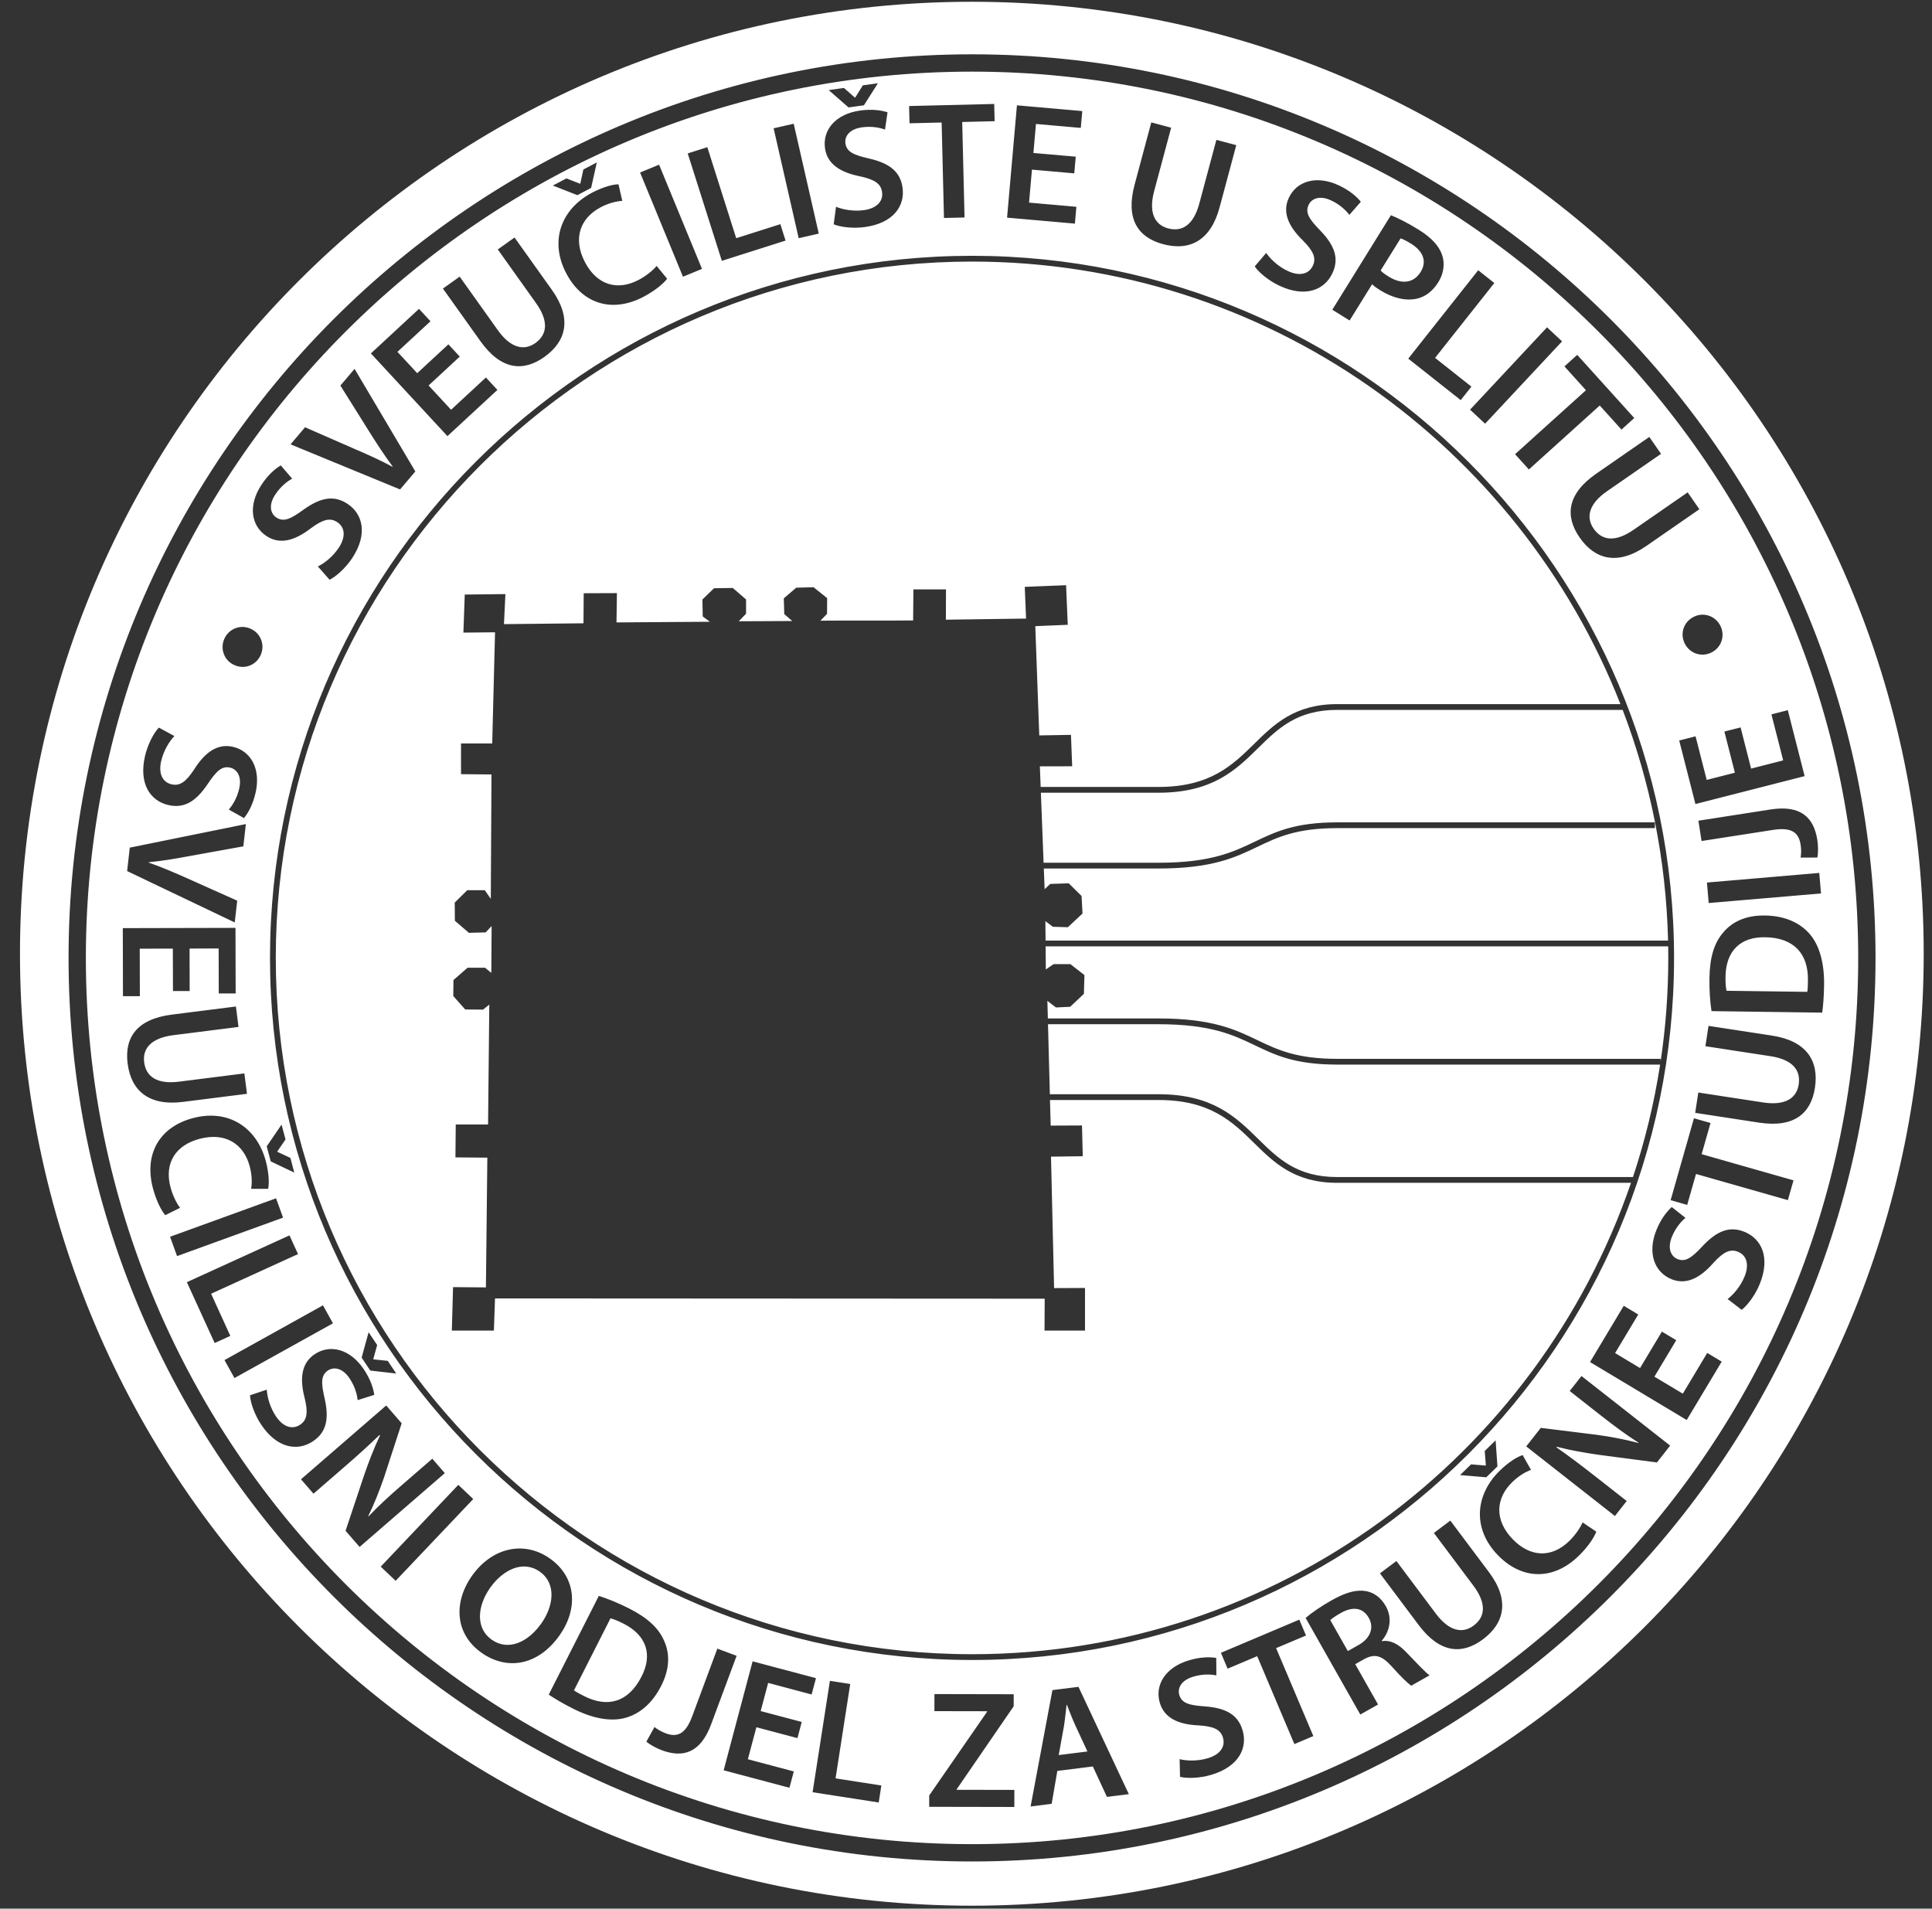 <?xml version="1.0" encoding="UTF-8"?>
<svg width="82px" height="81px" viewBox="0 0 82 81" version="1.1" xmlns="http://www.w3.org/2000/svg" xmlns:xlink="http://www.w3.org/1999/xlink">
    <rect x="0" y="0" width="82" height="81" fill="#333333" stroke="none"/>
    <!-- Generator: Sketch 54.1 (76490) - https://sketchapp.com -->
    <title>Combined Shape</title>
    <desc>Created with Sketch.</desc>
    <g id="Page-1" stroke="none" stroke-width="1" fill="none" fill-rule="evenodd">
        <g id="soss" fill="#FFFFFF" fill-rule="nonzero">
            <path d="M41.248,0.075 C63.547,0.075 81.648,18.176 81.648,40.476 C81.648,62.775 63.547,80.876 41.248,80.876 C18.948,80.876 0.848,62.775 0.848,40.476 C0.848,18.176 18.948,0.075 41.248,0.075 Z M69.225,50.198 C65.247,61.823 54.212,70.203 41.256,70.203 C24.961,70.203 11.705,56.947 11.705,40.652 C11.705,24.357 24.961,11.101 41.256,11.101 C53.753,11.101 64.462,18.898 68.776,29.882 L56.758,29.882 C54.947,29.882 54.076,30.739 53.233,31.567 C52.318,32.467 51.371,33.397 49.17,33.397 L44.169,33.397 L44.135,32.522 L45.506,32.521 L45.455,31.187 L44.11,31.21 L43.941,26.573 L45.319,26.516 L45.248,24.835 L43.494,24.906 L43.549,26.252 C42.996,26.258 42.425,26.267 41.854,26.275 C41.278,26.284 40.703,26.293 40.146,26.299 L40.151,25.013 L38.768,25.013 L38.756,26.331 C38.12,26.338 37.427,26.337 36.755,26.337 C36.108,26.335 35.44,26.335 34.822,26.341 L35.101,26.053 L35.107,25.384 L34.529,24.921 L33.795,24.941 L33.267,25.392 L33.287,26.061 L33.625,26.355 C33.281,26.359 32.89,26.36 32.499,26.361 C32.102,26.361 31.705,26.362 31.356,26.366 L31.665,26.046 L31.665,25.44 L31.1,24.952 L30.304,24.965 L29.813,25.442 L29.826,26.161 L30.13,26.387 C29.503,26.394 28.839,26.397 28.196,26.4 C27.52,26.404 26.821,26.407 26.166,26.415 L26.184,25.171 L24.775,25.177 L24.764,26.452 C24.204,26.459 23.615,26.465 23.028,26.47 C22.473,26.476 21.919,26.481 21.39,26.488 L21.451,25.213 L19.726,25.232 L19.668,26.847 L21.011,26.834 L20.891,31.551 L19.567,31.551 L19.567,32.855 L20.86,32.867 L20.831,38.147 L20.576,37.779 L19.832,37.779 L19.3,38.305 L19.306,39.076 L19.902,39.588 L20.615,39.569 L20.866,39.3 L20.853,41.288 L20.586,41.069 L19.846,41.069 L19.246,41.592 L19.239,42.271 L19.745,42.841 L20.501,42.847 L20.767,42.634 L20.715,47.722 L19.343,47.722 L19.33,49.118 L20.684,49.13 L20.624,54.636 L19.229,54.624 L19.177,56.469 L20.962,56.469 L21.01,55.103 L44.34,55.115 L44.333,56.469 L46.051,56.469 L46.051,54.66 L44.739,54.666 L44.608,49.087 L45.956,49.069 L45.923,47.764 L44.594,47.77 L44.565,46.683 L49.17,46.683 C51.371,46.683 52.318,47.614 53.233,48.513 C54.076,49.342 54.947,50.198 56.758,50.198 L69.225,50.198 Z M69.308,49.953 L56.758,49.953 C55.048,49.953 54.25,49.169 53.405,48.339 C52.454,47.405 51.471,46.438 49.17,46.438 L44.559,46.438 L44.48,43.467 L49.17,43.467 C51.393,43.467 52.345,43.923 53.266,44.364 C54.142,44.784 54.97,45.18 56.758,45.18 L70.461,45.18 C70.208,46.819 69.819,48.414 69.308,49.953 Z M70.481,45.047 L70.481,44.936 L56.758,44.936 C55.025,44.936 54.222,44.551 53.372,44.144 C52.426,43.691 51.449,43.222 49.17,43.222 L44.474,43.222 L44.454,42.475 L44.817,42.755 L45.422,42.727 L46.004,42.177 L46.027,41.382 L45.431,40.917 L44.719,40.917 L44.388,41.142 L44.379,40.163 L70.803,40.163 C70.806,40.325 70.807,40.489 70.807,40.652 C70.807,42.145 70.696,43.613 70.481,45.047 Z M70.798,39.918 L44.377,39.918 L44.369,39.092 L44.687,39.332 L45.323,39.35 L45.945,38.77 L45.905,38.025 L45.361,37.487 L44.575,37.513 L44.337,37.737 L44.303,36.858 L49.17,36.858 C51.449,36.858 52.426,36.39 53.372,35.937 C54.222,35.53 55.025,35.145 56.758,35.145 L70.237,35.145 L70.237,34.9 L56.758,34.9 C54.97,34.9 54.142,35.297 53.266,35.716 C52.345,36.157 51.393,36.614 49.17,36.614 L44.293,36.614 L44.178,33.642 L49.17,33.642 C51.471,33.642 52.454,32.676 53.405,31.742 C54.25,30.911 55.048,30.127 56.758,30.127 L68.871,30.127 C70.039,33.182 70.714,36.478 70.798,39.918 Z M7.402,31.237 L6.742,30.879 C6.531,31.099 6.273,31.578 6.157,32.076 C5.877,33.271 6.387,33.988 7.141,34.164 C7.804,34.319 8.302,34.028 8.802,33.292 C9.182,32.725 9.412,32.494 9.77,32.578 C10.047,32.643 10.277,32.937 10.151,33.476 C10.049,33.911 9.842,34.205 9.711,34.357 L10.356,34.719 C10.53,34.505 10.726,34.164 10.844,33.66 C11.082,32.644 10.657,31.874 9.89,31.695 C9.226,31.54 8.697,31.933 8.246,32.645 C7.895,33.182 7.633,33.368 7.281,33.286 C6.9,33.197 6.715,32.833 6.842,32.294 C6.943,31.859 7.18,31.469 7.402,31.237 Z M5.508,35.973 L5.396,36.968 L9.963,39.148 L10.068,38.224 L7.974,37.287 C7.417,37.039 6.858,36.797 6.309,36.607 L6.31,36.593 C6.895,36.537 7.47,36.438 8.091,36.322 L10.328,35.918 L10.435,34.973 L5.508,35.973 Z M7.341,42.059 L8.05,42.058 L8.046,40.256 L9.28,40.252 L9.285,42.162 L10.002,42.16 L9.995,39.378 L5.212,39.389 L5.219,42.278 L5.936,42.276 L5.931,40.261 L7.336,40.258 L7.341,42.059 Z M10.123,43.582 L10.013,42.715 L7.294,43.059 C5.802,43.248 5.278,44.037 5.417,45.136 C5.562,46.277 6.305,46.949 7.77,46.763 L10.482,46.42 L10.372,45.554 L7.604,45.904 C6.674,46.022 6.198,45.703 6.118,45.076 C6.044,44.492 6.425,44.05 7.355,43.932 L10.123,43.582 Z M11.321,48.649 L11.49,49.287 L12.49,49.764 L12.325,49.14 L11.772,48.882 L11.768,48.868 L12.118,48.358 L11.951,47.727 L11.321,48.649 Z M7.014,51.571 L7.643,51.258 C7.487,51.057 7.324,50.718 7.236,50.382 C6.965,49.36 7.454,48.599 8.47,48.331 C9.581,48.037 10.351,48.56 10.599,49.5 C10.699,49.878 10.699,50.209 10.66,50.453 L11.38,50.454 C11.424,50.259 11.43,49.839 11.283,49.283 C10.91,47.869 9.716,47.047 8.193,47.45 C6.786,47.821 6.103,48.956 6.49,50.425 C6.639,50.987 6.865,51.398 7.014,51.571 Z M12.014,51.675 L11.716,50.855 L7.218,52.487 L7.515,53.308 L12.014,51.675 Z M12.286,52.428 L7.932,54.414 L9.111,56.997 L9.776,56.694 L8.96,54.905 L12.649,53.222 L12.286,52.428 Z M14.132,56.16 L13.708,55.397 L9.528,57.721 L9.952,58.483 L14.132,56.16 Z M15.349,57.616 L15.716,58.165 L16.817,58.291 L16.458,57.754 L15.852,57.69 L15.843,57.678 L16.008,57.082 L15.645,56.539 L15.349,57.616 Z M11.323,58.976 L10.611,59.214 C10.627,59.519 10.801,60.034 11.085,60.459 C11.767,61.48 12.64,61.597 13.283,61.166 C13.849,60.788 13.977,60.225 13.78,59.357 C13.626,58.692 13.614,58.367 13.92,58.161 C14.156,58.004 14.528,58.037 14.837,58.497 C15.085,58.868 15.159,59.221 15.181,59.42 L15.885,59.197 C15.847,58.923 15.732,58.547 15.444,58.116 C14.864,57.249 14.012,57.033 13.357,57.471 C12.79,57.85 12.716,58.506 12.928,59.321 C13.081,59.944 13.038,60.264 12.736,60.465 C12.412,60.681 12.02,60.568 11.712,60.108 C11.464,59.736 11.341,59.297 11.323,58.976 Z M12.775,62.78 L13.305,63.391 L14.598,62.271 C15.194,61.755 15.662,61.331 16.106,60.9 L16.13,60.916 C15.875,61.447 15.64,62.064 15.443,62.639 L14.667,64.964 L15.262,65.651 L18.879,62.518 L18.349,61.906 L17.088,62.998 C16.535,63.477 16.078,63.892 15.642,64.354 L15.627,64.348 C15.875,63.843 16.107,63.266 16.306,62.681 L17.048,60.403 L16.392,59.647 L12.775,62.78 Z M20.086,63.617 L19.452,63.016 L16.159,66.487 L16.793,67.088 L20.086,63.617 Z M20.872,69.588 L20.866,69.584 C20.182,69.1 20.251,68.167 20.799,67.39 C21.348,66.613 22.198,66.196 22.911,66.7 C23.624,67.204 23.498,68.157 22.978,68.894 C22.401,69.712 21.562,70.075 20.872,69.588 Z M20.432,70.137 L20.438,70.142 C21.505,70.895 22.827,70.708 23.753,69.397 C24.539,68.284 24.476,66.945 23.34,66.142 C22.238,65.364 20.877,65.681 20.033,66.875 C19.227,68.017 19.324,69.355 20.432,70.137 Z M24.361,71.737 L25.911,68.68 C26.038,68.713 26.219,68.78 26.466,68.906 C27.44,69.4 27.709,70.221 27.227,71.154 C26.678,72.237 25.791,72.495 24.782,71.975 C24.623,71.894 24.459,71.811 24.361,71.737 Z M25.416,67.728 L23.29,71.918 C23.534,72.082 23.863,72.281 24.312,72.508 C25.141,72.929 25.918,73.076 26.537,72.905 C27.129,72.744 27.674,72.312 28.063,71.546 C28.429,70.825 28.435,70.184 28.188,69.636 C27.963,69.108 27.502,68.668 26.705,68.263 C26.243,68.028 25.793,67.848 25.416,67.728 Z M30.446,69.966 L29.375,72.848 C29.085,73.626 28.72,73.732 28.254,73.56 C28.061,73.487 27.894,73.387 27.779,73.292 L27.434,73.913 C27.589,74.047 27.853,74.19 28.086,74.277 C28.971,74.606 29.723,74.416 30.183,73.178 L31.264,70.271 L30.446,69.966 Z M33.846,73.764 L34.028,73.078 L32.285,72.616 L32.603,71.421 L34.448,71.912 L34.632,71.219 L31.943,70.505 L30.714,75.129 L33.507,75.871 L33.691,75.178 L31.742,74.66 L32.103,73.302 L33.846,73.764 Z M35.224,71.333 L34.489,76.06 L37.295,76.496 L37.407,75.774 L35.464,75.472 L36.086,71.467 L35.224,71.333 Z M39.439,76.196 L39.438,76.679 L43.051,76.686 L43.053,75.962 L40.604,75.957 L40.604,75.936 L43.024,72.413 L43.025,71.902 L39.66,71.895 L39.659,72.619 L41.895,72.623 L41.895,72.645 L39.439,76.196 Z M46.154,74.331 L44.935,74.483 L45.155,73.269 C45.204,72.976 45.233,72.636 45.269,72.353 L45.283,72.351 C45.387,72.617 45.506,72.931 45.633,73.208 L46.154,74.331 Z M44.876,75.156 L46.384,74.967 L46.982,76.258 L47.911,76.142 L45.774,71.588 L44.668,71.727 L43.742,76.665 L44.636,76.552 L44.876,75.156 Z M50.067,74.657 L50.084,75.407 C50.38,75.482 50.924,75.467 51.414,75.321 C52.591,74.969 52.959,74.17 52.738,73.428 C52.543,72.775 52.042,72.487 51.154,72.419 C50.473,72.371 50.159,72.287 50.053,71.933 C49.972,71.662 50.113,71.315 50.643,71.157 C51.072,71.028 51.43,71.062 51.627,71.1 L51.621,70.361 C51.348,70.316 50.955,70.315 50.458,70.464 C49.458,70.763 49.002,71.514 49.227,72.27 C49.422,72.922 50.028,73.186 50.869,73.224 C51.51,73.262 51.802,73.396 51.906,73.743 C52.018,74.118 51.794,74.459 51.263,74.618 C50.835,74.746 50.379,74.734 50.067,74.657 Z M53.359,70.286 L54.938,74.018 L55.742,73.677 L54.162,69.945 L55.431,69.409 L55.146,68.736 L51.819,70.144 L52.104,70.817 L53.359,70.286 Z M57.206,70.07 L56.461,68.755 C56.524,68.695 56.668,68.589 56.909,68.453 C57.403,68.173 57.84,68.21 58.096,68.661 C58.33,69.075 58.169,69.525 57.656,69.816 L57.206,70.07 Z M55.414,68.663 L57.735,72.763 L58.489,72.337 L57.52,70.626 L57.903,70.409 C58.342,70.177 58.632,70.241 59.063,70.715 C59.468,71.171 59.765,71.451 59.897,71.54 L60.675,71.099 C60.504,70.984 60.12,70.565 59.69,70.123 C59.364,69.778 59.021,69.589 58.655,69.649 L58.645,69.631 C58.963,69.271 59.121,68.7 58.817,68.163 C58.614,67.805 58.32,67.588 57.983,67.526 C57.566,67.452 57.109,67.58 56.51,67.92 C56.071,68.168 55.672,68.443 55.414,68.663 Z M59.268,66.248 L58.569,66.772 L60.212,68.964 C61.115,70.168 62.059,70.232 62.945,69.568 C63.865,68.878 64.081,67.9 63.195,66.719 L61.556,64.533 L60.858,65.057 L62.531,67.288 C63.093,68.038 63.052,68.61 62.546,68.988 C62.075,69.342 61.503,69.23 60.941,68.48 L59.268,66.248 Z M67.752,65.002 L67.169,64.609 C67.071,64.844 66.856,65.152 66.608,65.395 C65.851,66.135 64.948,66.084 64.213,65.333 C63.409,64.511 63.485,63.582 64.181,62.903 C64.46,62.63 64.748,62.467 64.98,62.379 L64.626,61.753 C64.434,61.811 64.065,62.013 63.654,62.415 C62.608,63.437 62.481,64.881 63.583,66.009 C64.601,67.049 65.926,67.085 67.012,66.023 C67.429,65.616 67.674,65.217 67.752,65.002 Z M63.083,62.694 L63.556,62.233 L63.478,61.127 L63.016,61.579 L63.064,62.187 L63.054,62.197 L62.437,62.145 L61.97,62.601 L63.083,62.694 Z M68.542,64.338 L69.042,63.701 L67.696,62.645 C67.076,62.159 66.57,61.78 66.062,61.426 L66.074,61.4 C66.643,61.548 67.294,61.662 67.896,61.746 L70.326,62.065 L70.886,61.35 L67.123,58.397 L66.623,59.033 L67.935,60.063 C68.511,60.514 69.005,60.884 69.542,61.224 L69.538,61.239 C68.995,61.093 68.384,60.974 67.772,60.892 L65.396,60.597 L64.778,61.384 L68.542,64.338 Z M71.145,56.877 L70.536,56.512 L69.609,58.059 L68.55,57.423 L69.532,55.786 L68.917,55.417 L67.486,57.804 L71.589,60.264 L73.075,57.786 L72.46,57.417 L71.424,59.146 L70.218,58.424 L71.145,56.877 Z M73.325,55.129 L73.921,55.587 C74.164,55.403 74.494,54.97 74.687,54.497 C75.151,53.36 74.76,52.572 74.044,52.279 C73.413,52.022 72.875,52.232 72.266,52.88 C71.8,53.38 71.538,53.572 71.197,53.433 C70.934,53.325 70.753,52.998 70.962,52.486 C71.131,52.072 71.382,51.814 71.535,51.684 L70.955,51.226 C70.749,51.41 70.502,51.716 70.306,52.196 C69.912,53.161 70.211,53.988 70.94,54.286 C71.571,54.544 72.156,54.238 72.713,53.606 C73.144,53.131 73.433,52.988 73.768,53.125 C74.129,53.272 74.254,53.661 74.045,54.174 C73.876,54.587 73.581,54.934 73.325,55.129 Z M71.984,49.822 L75.883,50.932 L76.122,50.093 L72.223,48.982 L72.6,47.658 L71.897,47.458 L70.907,50.934 L71.61,51.134 L71.984,49.822 Z M72.081,46.365 L71.949,47.228 L74.658,47.643 C76.146,47.871 76.865,47.256 77.032,46.161 C77.207,45.025 76.676,44.175 75.216,43.951 L72.514,43.537 L72.383,44.4 L75.141,44.823 C76.067,44.965 76.438,45.402 76.342,46.027 C76.253,46.609 75.766,46.929 74.84,46.788 L72.081,46.365 Z M76.706,42.093 L73.278,42.047 C73.251,41.919 73.232,41.727 73.236,41.45 C73.251,40.356 73.87,39.755 74.919,39.776 C76.134,39.792 76.756,40.475 76.734,41.611 C76.732,41.788 76.729,41.972 76.706,42.093 Z M72.641,42.911 L77.34,42.975 C77.38,42.684 77.413,42.301 77.42,41.797 C77.432,40.867 77.222,40.105 76.796,39.623 C76.391,39.164 75.763,38.864 74.904,38.853 C74.095,38.842 73.516,39.118 73.133,39.581 C72.758,40.016 72.566,40.624 72.554,41.519 C72.546,42.037 72.582,42.52 72.641,42.911 Z M72.448,37.454 L72.522,38.324 L77.289,37.917 L77.215,37.046 L72.448,37.454 Z M72.22,35.692 L75.256,35.22 C76.077,35.092 76.348,35.359 76.424,35.85 C76.456,36.053 76.45,36.248 76.423,36.396 L77.134,36.393 C77.175,36.193 77.171,35.892 77.133,35.646 C76.987,34.714 76.454,34.15 75.15,34.353 L72.085,34.83 L72.22,35.692 Z M73.876,30.871 L73.188,31.046 L73.634,32.793 L72.438,33.099 L71.965,31.249 L71.271,31.426 L71.959,34.122 L76.594,32.938 L75.88,30.139 L75.185,30.317 L75.684,32.27 L74.322,32.618 L73.876,30.871 Z M11.052,27.824 L11.055,27.818 C11.257,27.395 11.086,26.896 10.657,26.692 C10.228,26.487 9.732,26.667 9.531,27.09 C9.329,27.513 9.503,28.021 9.929,28.216 C10.364,28.424 10.853,28.241 11.052,27.824 Z M13.492,24.04 L13.988,24.604 C14.262,24.47 14.67,24.109 14.951,23.682 C15.625,22.655 15.393,21.806 14.747,21.381 C14.177,21.006 13.609,21.109 12.885,21.628 C12.333,22.029 12.038,22.166 11.73,21.964 C11.492,21.808 11.378,21.452 11.682,20.99 C11.928,20.616 12.224,20.411 12.398,20.313 L11.918,19.751 C11.681,19.892 11.379,20.145 11.095,20.578 C10.521,21.45 10.655,22.319 11.314,22.752 C11.883,23.126 12.516,22.939 13.184,22.427 C13.7,22.044 14.01,21.959 14.312,22.158 C14.639,22.372 14.687,22.778 14.382,23.24 C14.137,23.614 13.78,23.898 13.492,24.04 Z M16.981,20.771 L17.628,20.008 L15.049,15.654 L14.448,16.363 L15.665,18.307 C15.99,18.824 16.319,19.335 16.669,19.8 L16.66,19.811 C16.143,19.531 15.611,19.293 15.031,19.044 L12.947,18.133 L12.332,18.858 L16.981,20.771 Z M19.514,15.134 L19.031,14.613 L17.708,15.838 L16.869,14.932 L18.271,13.634 L17.783,13.108 L15.742,14.999 L18.991,18.509 L21.112,16.547 L20.624,16.02 L19.145,17.39 L18.191,16.359 L19.514,15.134 Z M19.51,11.74 L18.799,12.247 L20.39,14.478 C21.263,15.703 22.205,15.79 23.107,15.147 C24.043,14.48 24.282,13.507 23.426,12.305 L21.839,10.08 L21.128,10.586 L22.747,12.858 C23.291,13.621 23.236,14.192 22.722,14.559 C22.243,14.9 21.673,14.775 21.129,14.012 L19.51,11.74 Z M28.315,11.829 L27.869,11.285 C27.708,11.482 27.414,11.717 27.106,11.879 C26.17,12.37 25.319,12.063 24.831,11.133 C24.296,10.115 24.634,9.248 25.496,8.796 C25.841,8.614 26.164,8.541 26.411,8.524 L26.251,7.822 C26.051,7.822 25.64,7.91 25.131,8.177 C23.836,8.857 23.301,10.205 24.034,11.6 C24.71,12.888 25.969,13.301 27.314,12.595 C27.83,12.324 28.179,12.013 28.315,11.829 Z M24.504,8.282 L25.089,7.975 L25.331,6.894 L24.759,7.194 L24.631,7.79 L24.618,7.797 L24.042,7.571 L23.464,7.874 L24.504,8.282 Z M27.974,6.989 L27.167,7.321 L28.987,11.744 L29.795,11.412 L27.974,6.989 Z M29.189,6.511 L30.637,11.07 L33.342,10.21 L33.121,9.514 L31.247,10.109 L30.021,6.246 L29.189,6.511 Z M33.687,5.251 L32.835,5.445 L33.899,10.109 L34.751,9.914 L33.687,5.251 Z M36.014,4.559 L36.668,4.468 L37.261,3.533 L36.622,3.622 L36.299,4.14 L36.285,4.142 L35.82,3.733 L35.173,3.824 L36.014,4.559 Z M35.483,8.775 L35.385,9.519 C35.667,9.638 36.207,9.706 36.713,9.635 C37.929,9.466 38.414,8.732 38.307,7.966 C38.214,7.291 37.763,6.931 36.896,6.73 C36.23,6.578 35.933,6.448 35.882,6.082 C35.843,5.801 36.034,5.481 36.583,5.404 C37.026,5.343 37.375,5.431 37.563,5.497 L37.669,4.766 C37.406,4.681 37.019,4.62 36.505,4.692 C35.472,4.835 34.906,5.509 35.015,6.289 C35.108,6.964 35.666,7.316 36.492,7.481 C37.12,7.616 37.388,7.793 37.438,8.152 C37.491,8.538 37.218,8.841 36.67,8.918 C36.227,8.979 35.779,8.898 35.483,8.775 Z M39.966,5.199 L40.065,9.251 L40.938,9.23 L40.839,5.177 L42.215,5.143 L42.197,4.412 L38.585,4.5 L38.603,5.232 L39.966,5.199 Z M45.595,7.357 L45.658,6.649 L43.861,6.492 L43.969,5.261 L45.872,5.428 L45.935,4.714 L43.162,4.47 L42.743,9.237 L45.622,9.49 L45.685,8.776 L43.676,8.599 L43.799,7.199 L45.595,7.357 Z M49.707,5.42 L48.864,5.194 L48.155,7.841 C47.766,9.295 48.298,10.077 49.368,10.363 C50.479,10.661 51.381,10.227 51.763,8.801 L52.471,6.161 L51.627,5.935 L50.905,8.629 C50.663,9.534 50.188,9.856 49.577,9.692 C49.008,9.54 48.743,9.021 48.985,8.115 L49.707,5.42 Z M53.741,10.735 L53.254,11.307 C53.426,11.56 53.842,11.911 54.305,12.127 C55.417,12.648 56.224,12.296 56.552,11.595 C56.841,10.978 56.658,10.43 56.041,9.789 C55.564,9.3 55.386,9.028 55.542,8.694 C55.662,8.437 55.998,8.272 56.499,8.507 C56.904,8.696 57.15,8.96 57.271,9.119 L57.758,8.563 C57.585,8.348 57.292,8.086 56.822,7.866 C55.877,7.425 55.036,7.681 54.702,8.396 C54.414,9.012 54.69,9.612 55.293,10.199 C55.746,10.654 55.875,10.95 55.721,11.277 C55.556,11.631 55.161,11.737 54.66,11.502 C54.255,11.313 53.923,11.001 53.741,10.735 Z M58.599,11.478 L59.445,10.116 C59.534,10.146 59.691,10.218 59.895,10.345 C60.408,10.663 60.572,11.098 60.295,11.545 C60.003,12.015 59.494,12.083 58.939,11.739 C58.788,11.646 58.677,11.568 58.599,11.478 Z M59.034,9.134 L56.547,13.145 L57.282,13.601 L58.236,12.063 C58.324,12.151 58.441,12.232 58.58,12.318 C59.104,12.643 59.652,12.783 60.137,12.675 C60.495,12.596 60.81,12.357 61.05,11.971 C61.285,11.591 61.327,11.174 61.209,10.825 C61.084,10.448 60.763,10.09 60.22,9.753 C59.726,9.447 59.336,9.254 59.034,9.134 Z M62.739,11.469 L59.771,15.22 L61.997,16.981 L62.451,16.408 L60.909,15.188 L63.424,12.011 L62.739,11.469 Z M66.299,14.487 L65.661,13.891 L62.394,17.386 L63.032,17.982 L66.299,14.487 Z M67.313,16.561 L64.304,19.276 L64.89,19.924 L67.898,17.209 L68.82,18.231 L69.363,17.741 L66.942,15.06 L66.4,15.55 L67.313,16.561 Z M70.499,19.261 L70.002,18.543 L67.75,20.102 C66.513,20.959 66.414,21.899 67.043,22.809 C67.698,23.755 68.667,24.007 69.88,23.167 L72.127,21.612 L71.63,20.895 L69.337,22.482 C68.567,23.015 67.997,22.952 67.637,22.433 C67.302,21.949 67.436,21.381 68.206,20.848 L70.499,19.261 Z M71.501,27.299 L71.504,27.306 C71.71,27.727 72.206,27.903 72.634,27.694 C73.061,27.485 73.228,26.985 73.022,26.565 C72.817,26.143 72.311,25.964 71.892,26.176 C71.459,26.388 71.298,26.885 71.501,27.299 Z M41.256,2.305 C20.112,2.305 2.91,19.508 2.91,40.652 C2.91,61.797 20.112,78.999 41.256,78.999 C62.4,78.999 79.603,61.797 79.603,40.652 C79.603,19.508 62.4,2.305 41.256,2.305 Z M41.256,3.04 C61.996,3.04 78.868,19.913 78.868,40.652 C78.868,61.392 61.996,78.264 41.256,78.264 C20.517,78.264 3.644,61.392 3.644,40.652 C3.644,19.913 20.517,3.04 41.256,3.04 Z M41.256,70.448 C57.686,70.448 71.052,57.082 71.052,40.652 C71.052,24.223 57.686,10.856 41.256,10.856 C24.827,10.856 11.46,24.223 11.46,40.652 C11.46,57.082 24.827,70.448 41.256,70.448 Z" id="Combined-Shape"></path>
        </g>
    </g>
</svg>